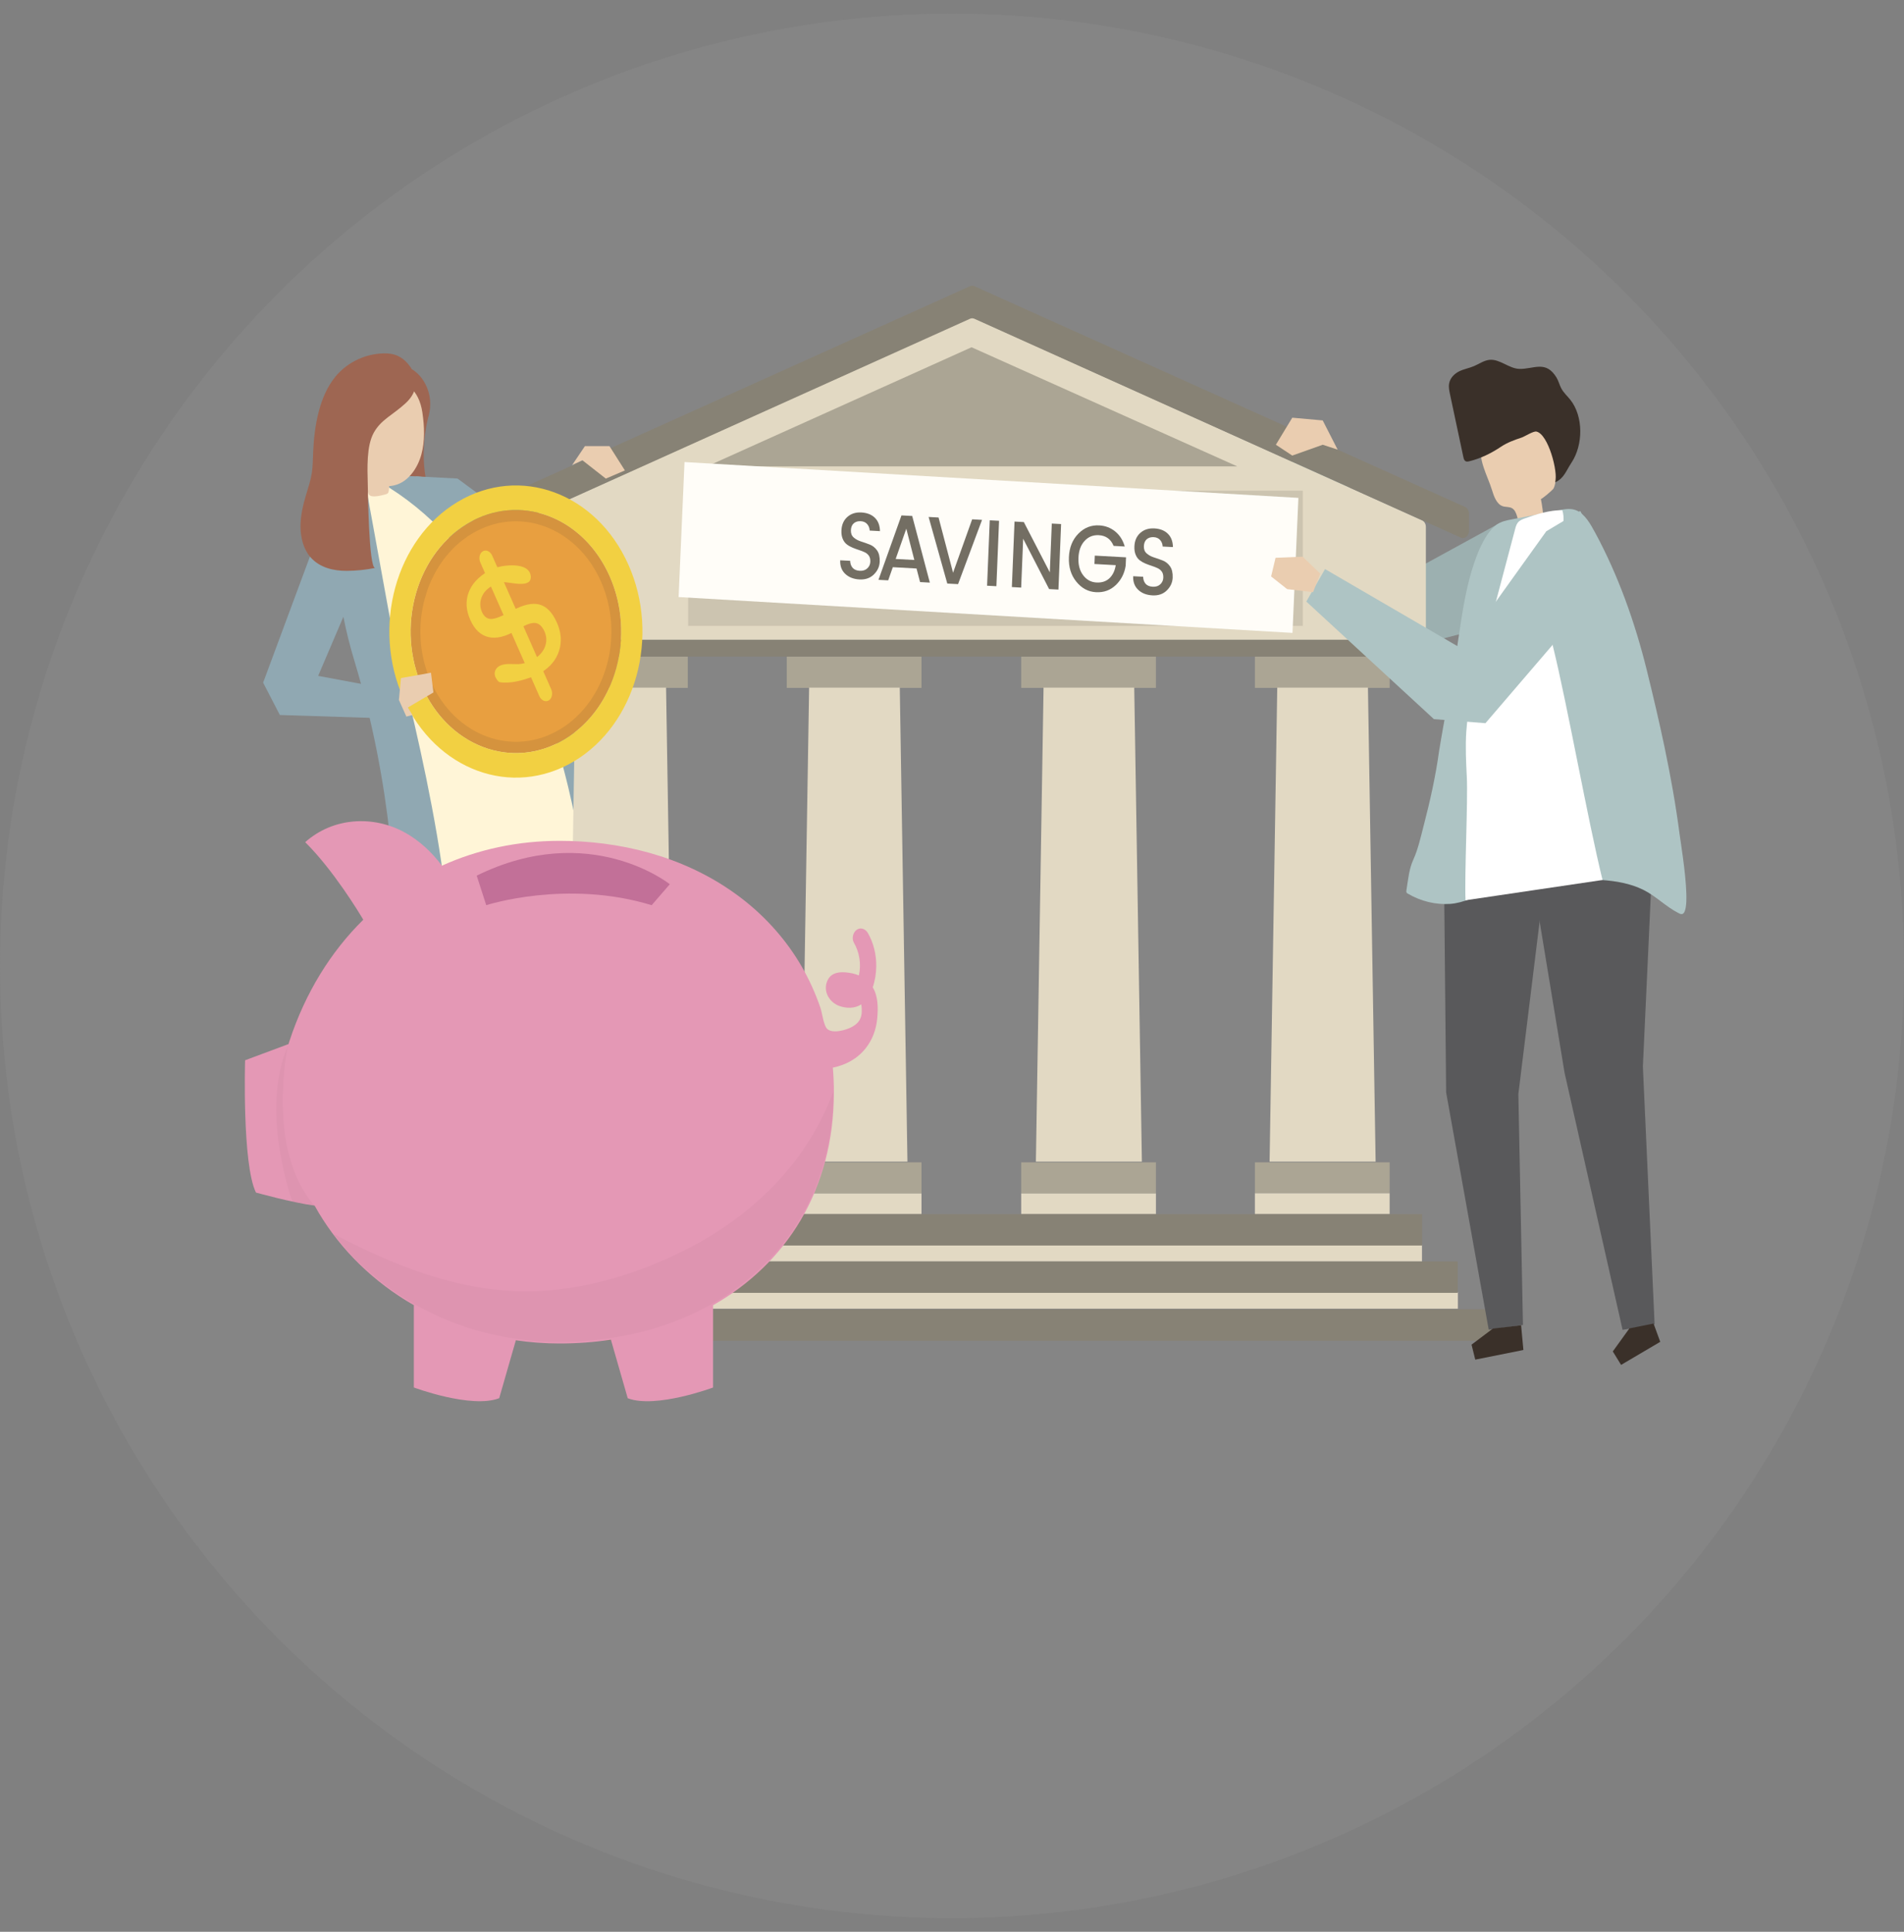 <svg width="70" height="71" viewBox="0 0 70 71" fill="none" xmlns="http://www.w3.org/2000/svg">
<rect x="0" y="0" width="70" height="71" fill="#808080" stroke="none"/>
<circle cx="35" cy="35.5" r="35" fill="#A5A5A5" fill-opacity="0.15"/>
<g clip-path="url(#clip0_110_862)">
<path d="M14.439 14.553C14.425 14.547 14.411 14.541 14.396 14.536L14.437 14.548C14.45 14.501 14.466 14.454 14.483 14.409C14.617 14.053 14.859 13.754 15.159 13.579C15.513 13.802 15.764 14.23 15.81 14.693C15.829 14.886 15.812 15.083 15.764 15.27L15.764 15.27C15.764 15.27 15.764 15.273 15.762 15.277C15.758 15.293 15.753 15.31 15.748 15.326C15.677 15.593 15.399 16.779 15.752 18.003C16.152 19.393 15.835 19.831 15.835 19.831C15.835 19.831 14.71 20.162 14.019 19.923C13.346 19.69 13.864 16.476 14.439 14.553Z" fill="#9E6652"/>
<path d="M16.58 48.48L16.569 49.009L17.439 49.59L17.891 49.087L17.461 48.532L16.591 47.951L16.58 48.48Z" fill="#514943"/>
<path d="M15.527 32.427L15.494 34.034L17.099 39.401L16.538 48.307L17.407 48.569L19.066 39.775L19.253 37.243L18.886 31.951L15.527 32.427Z" fill="#59595B"/>
<path d="M22.89 33.398L22.426 48.326L21.618 48.422L20.631 39.006L18.569 32.56L22.89 33.398Z" fill="#59595B"/>
<path d="M21.612 48.306L21.659 48.834L22.581 49.259L22.97 48.679L22.486 48.202L21.612 48.306Z" fill="#514943"/>
<path d="M13.033 18.978C12.951 21.938 13.149 25.072 14.599 27.616C14.964 28.255 15.4 28.835 15.906 29.33C15.969 29.392 16.061 29.287 15.997 29.225C13.435 26.713 13.062 22.611 13.162 18.978C13.164 18.882 13.035 18.882 13.033 18.978Z" fill="#9E6652"/>
<path d="M14.236 17.588L13.031 18.234C13.031 18.234 11.654 19.724 13.031 24.294C14.409 28.865 14.624 33.087 14.495 35.422C14.495 35.422 20.263 37.161 23.577 34.528C26.891 31.895 20.779 16.197 14.236 17.588Z" fill="#90A8B2"/>
<path d="M13.982 17.725L13.475 17.997L14.495 23.599C14.495 23.599 17.002 32.888 16.395 35.82L18.945 35.986H19.852L21.848 35.476C21.848 35.475 21.433 22.034 13.982 17.725Z" fill="#FFF5D7"/>
<path d="M15.284 17.508L16.819 17.588L20.736 20.47L21.038 17.091L22.458 16.794L22.759 23.599L21.468 24.295L19.273 22.208L15.284 17.508Z" fill="#90A8B2"/>
<path d="M55.042 19.277L51.685 21.115L48.613 16.37L47.498 16.967L50.092 23.102L51.683 23.824L55.989 22.705L56.64 19.888L55.042 19.277Z" fill="#9CB0B0"/>
<path d="M35.659 11.695L19.184 19.126C19.101 19.164 19.045 19.259 19.045 19.366V23.26C19.045 23.401 19.14 23.515 19.259 23.515H52.209C52.326 23.515 52.422 23.401 52.422 23.26V19.366C52.422 19.259 52.366 19.164 52.283 19.126L35.809 11.695C35.76 11.673 35.707 11.673 35.659 11.695Z" fill="#E2D9C3"/>
<path d="M25.286 24.128H20.333V25.282H25.286V24.128Z" fill="#ABA594"/>
<path d="M24.77 42.695H20.873L21.154 25.273H24.488L24.77 42.695Z" fill="#E2D9C3"/>
<path d="M33.879 24.128H28.925V25.282H33.879V24.128Z" fill="#ABA594"/>
<path d="M33.362 42.695H29.465L29.747 25.273H33.08L33.362 42.695Z" fill="#E2D9C3"/>
<path d="M42.498 24.128H37.544V25.282H42.498V24.128Z" fill="#ABA594"/>
<path d="M41.981 42.695H38.084L38.366 25.273H41.7L41.981 42.695Z" fill="#E2D9C3"/>
<path d="M51.09 24.128H46.136V25.282H51.09V24.128Z" fill="#ABA594"/>
<path d="M50.574 42.695H46.676L46.958 25.273H50.292L50.574 42.695Z" fill="#E2D9C3"/>
<path d="M35.719 12.763L25.993 17.141H45.487L35.719 12.763Z" fill="#ABA594"/>
<path d="M53.703 19.758L35.822 11.715C35.771 11.692 35.714 11.692 35.663 11.715L17.691 19.812C17.543 19.878 17.384 19.747 17.384 19.557V18.941C17.384 18.828 17.443 18.726 17.532 18.686L35.663 10.518C35.714 10.494 35.771 10.494 35.822 10.518L53.862 18.632C53.951 18.672 54.009 18.773 54.009 18.887V19.503C54.009 19.692 53.851 19.824 53.703 19.758Z" fill="#878275"/>
<path d="M52.279 45.749H18.944V46.362H52.279V45.749Z" fill="#E2D9C3"/>
<path d="M53.599 47.487H17.667V48.1H53.599V47.487Z" fill="#E2D9C3"/>
<path d="M25.286 42.72H20.333V43.858H25.286V42.72Z" fill="#ABA594"/>
<path d="M25.286 43.858H20.333V44.625H25.286V43.858Z" fill="#E2D9C3"/>
<path d="M33.879 43.858H28.925V44.625H33.879V43.858Z" fill="#E2D9C3"/>
<path d="M33.879 42.72H28.925V43.858H33.879V42.72Z" fill="#ABA594"/>
<path d="M42.498 43.858H37.544V44.625H42.498V43.858Z" fill="#E2D9C3"/>
<path d="M42.498 42.72H37.544V43.858H42.498V42.72Z" fill="#ABA594"/>
<path d="M51.09 42.72H46.136V43.858H51.09V42.72Z" fill="#ABA594"/>
<path d="M51.09 43.858H46.136V44.625H51.09V43.858Z" fill="#E2D9C3"/>
<path d="M52.282 44.622H18.971V45.777H52.282V44.622Z" fill="#878275"/>
<path d="M53.591 46.363H17.661V47.517H53.591V46.363Z" fill="#878275"/>
<path d="M54.967 48.121H16.241V49.276H54.967V48.121Z" fill="#878275"/>
<path d="M51.684 23.517H19.711V24.131H51.684V23.517Z" fill="#878275"/>
<path d="M32.086 36.288C32.171 36.041 32.212 35.769 32.215 35.52C32.222 35.089 32.116 34.654 31.909 34.295C31.819 34.14 31.645 34.073 31.499 34.171C31.366 34.261 31.302 34.488 31.392 34.644C31.6 35.003 31.668 35.436 31.577 35.851C31.499 35.818 31.418 35.792 31.337 35.775C31.037 35.714 30.593 35.667 30.424 36.032C30.234 36.444 30.51 36.847 30.849 36.97C31.115 37.067 31.424 37.073 31.666 36.914C31.723 37.334 31.647 37.566 31.318 37.745C31.117 37.854 30.604 38.009 30.406 37.81C30.279 37.681 30.227 37.23 30.162 37.038C29.98 36.507 29.749 35.998 29.474 35.523C28.916 34.558 28.182 33.741 27.354 33.088C25.483 31.614 23.184 30.973 20.941 30.909C20.817 30.906 20.694 30.904 20.57 30.904C19.031 30.904 17.568 31.219 16.247 31.817C15.869 31.312 15.412 30.89 14.89 30.601C13.725 29.955 12.243 30.04 11.221 30.953C12.256 31.979 13.204 33.545 13.356 33.803C12.165 34.977 11.227 36.48 10.64 38.268C10.628 38.305 10.616 38.34 10.606 38.374L9.011 38.969C9.011 38.969 8.897 42.778 9.41 43.831C9.41 43.831 10.762 44.207 11.566 44.31C12.345 45.719 13.508 46.921 14.929 47.8C15.024 47.858 15.119 47.914 15.215 47.97V50.995C15.215 50.995 17.33 51.784 18.353 51.389L18.965 49.261C19.487 49.337 20.023 49.378 20.57 49.378C21.216 49.378 21.848 49.331 22.46 49.239L23.078 51.39C24.101 51.784 26.216 50.996 26.216 50.996V47.972C28.896 46.448 30.658 43.742 30.658 40.142C30.658 39.834 30.645 39.534 30.619 39.24C31.075 39.145 31.507 38.931 31.827 38.526C32.074 38.215 32.212 37.844 32.252 37.426C32.287 37.047 32.284 36.609 32.086 36.288Z" fill="#E498B5"/>
<path d="M17.526 32.183L17.876 33.269C17.876 33.269 20.829 32.31 23.958 33.269L24.625 32.499C24.626 32.499 21.683 30.138 17.526 32.183Z" fill="#C27098"/>
<g opacity="0.03">
<path d="M30.483 40.51C29.422 43.047 27.394 44.83 25.198 45.939C23.572 46.76 21.776 47.326 19.976 47.442C17.369 47.609 14.898 46.707 12.559 45.505C12.457 45.452 12.355 45.396 12.255 45.339C12.97 46.282 13.871 47.098 14.91 47.74C16.52 48.737 18.461 49.318 20.55 49.318C26.107 49.318 30.613 45.865 30.638 40.128C30.589 40.257 30.536 40.383 30.483 40.51Z" fill="black"/>
</g>
<g opacity="0.03">
<path d="M10.581 38.456C10.581 38.456 9.761 42.29 11.565 44.31L10.752 44.163C10.752 44.163 9.537 40.859 10.581 38.456Z" fill="black"/>
</g>
<path d="M22.696 24.411C23.27 22.035 22.066 19.571 20.007 18.909C17.948 18.246 15.813 19.636 15.239 22.012C14.665 24.389 15.869 26.852 17.928 27.515C19.987 28.177 22.122 26.788 22.696 24.411Z" fill="#E89F40"/>
<g opacity="0.1">
<path d="M17.028 18.887C14.958 20.123 14.149 23.061 15.22 25.45C16.291 27.838 18.836 28.772 20.906 27.536C22.976 26.3 23.785 23.362 22.714 20.974C21.643 18.585 19.097 17.651 17.028 18.887ZM20.58 26.81C18.858 27.838 16.74 27.061 15.849 25.073C14.958 23.086 15.631 20.642 17.354 19.613C19.075 18.585 21.193 19.362 22.084 21.35C22.976 23.337 22.302 25.781 20.58 26.81Z" fill="#272525"/>
</g>
<path d="M16.829 18.444C14.547 19.806 13.655 23.046 14.836 25.679C16.016 28.312 18.823 29.342 21.105 27.98C23.387 26.617 24.279 23.378 23.098 20.744C21.918 18.111 19.111 17.081 16.829 18.444ZM20.746 27.179C18.848 28.312 16.512 27.456 15.53 25.265C14.547 23.074 15.29 20.378 17.188 19.244C19.086 18.111 21.422 18.968 22.404 21.158C23.387 23.35 22.644 26.045 20.746 27.179Z" fill="#F2D042"/>
<path d="M18.378 25.073C18.32 25.064 18.281 24.998 18.243 24.939C18.145 24.79 18.178 24.614 18.31 24.512C18.508 24.359 18.805 24.416 19.043 24.409C19.239 24.402 19.431 24.343 19.621 24.232C19.824 24.112 19.962 23.959 20.034 23.773C20.107 23.586 20.101 23.4 20.02 23.214C19.936 23.026 19.828 22.921 19.694 22.899C19.56 22.878 19.373 22.938 19.134 23.079L18.976 23.172C18.585 23.401 18.245 23.483 17.957 23.415C17.669 23.347 17.445 23.134 17.287 22.776C17.132 22.425 17.112 22.094 17.227 21.782C17.341 21.471 17.579 21.208 17.942 20.995C18.09 20.908 18.253 20.849 18.431 20.815C18.803 20.746 19.462 20.733 19.512 21.165C19.569 21.657 18.744 21.381 18.505 21.399C18.364 21.41 18.216 21.461 18.061 21.552C17.881 21.658 17.761 21.799 17.699 21.974C17.637 22.149 17.644 22.322 17.719 22.491C17.793 22.659 17.903 22.745 18.047 22.75C18.192 22.755 18.454 22.653 18.832 22.444C19.237 22.223 19.57 22.148 19.834 22.219C20.097 22.29 20.311 22.512 20.476 22.886C20.635 23.244 20.66 23.591 20.552 23.926C20.444 24.261 20.217 24.529 19.872 24.732C19.763 24.796 19.635 24.854 19.488 24.905C19.215 25 18.772 25.135 18.378 25.073Z" fill="#F2D042"/>
<path d="M20.175 25.743L20.171 25.745C20.051 25.815 19.898 25.743 19.828 25.584L17.661 20.678C17.59 20.519 17.63 20.333 17.749 20.263L17.753 20.261C17.872 20.191 18.026 20.263 18.096 20.422L20.263 25.328C20.333 25.487 20.294 25.673 20.175 25.743Z" fill="#F2D042"/>
<path d="M53.086 31.841L53.167 40.151L54.732 48.87L55.991 48.698L55.822 40.211L56.963 30.954L53.086 31.841Z" fill="#59595B"/>
<path d="M56.015 30.295L57.521 39.429L59.654 48.878L60.831 48.666L60.4 39.2L60.809 30.355L56.015 30.295Z" fill="#59595B"/>
<path d="M55.886 19.316C56.175 19.256 56.463 19.197 56.752 19.137C56.736 18.868 56.702 18.601 56.65 18.338C56.656 18.37 57.087 18.015 57.121 17.944C57.218 17.742 57.196 17.43 57.219 17.202C57.27 16.718 57.306 16.177 57.044 15.795C56.772 15.399 56.275 15.327 55.84 15.381C55.295 15.449 54.709 15.726 54.492 16.308C54.296 16.834 54.699 17.502 54.85 18.003C54.924 18.249 55.026 18.528 55.243 18.604C55.358 18.644 55.489 18.617 55.595 18.682C55.782 18.797 55.779 19.105 55.886 19.316Z" fill="#EACDB0"/>
<path d="M53.526 15.512C53.454 15.171 53.381 14.828 53.308 14.486C53.281 14.359 53.254 14.228 53.276 14.1C53.312 13.886 53.477 13.731 53.65 13.646C53.824 13.562 54.014 13.531 54.191 13.456C54.38 13.376 54.557 13.247 54.757 13.226C55.138 13.186 55.475 13.547 55.858 13.558C56.388 13.572 56.831 13.225 57.227 13.88C57.299 14 57.332 14.147 57.399 14.272C57.484 14.434 57.619 14.551 57.73 14.69C58.219 15.303 58.207 16.351 57.777 17.002C57.568 17.317 57.499 17.584 57.178 17.725C57.288 17.345 56.922 15.956 56.487 15.862C56.373 15.837 56.059 16.043 55.94 16.083C55.675 16.171 55.418 16.262 55.178 16.423C54.821 16.662 54.426 16.854 54.022 16.952C53.97 16.965 53.912 16.976 53.868 16.942C53.826 16.91 53.811 16.85 53.799 16.794C53.709 16.366 53.617 15.94 53.526 15.512Z" fill="#3A3029"/>
<path d="M61.873 31.523C61.987 32.367 62.099 33.511 61.852 33.592C61.806 33.607 61.758 33.584 61.713 33.561C61.242 33.322 60.884 32.937 60.421 32.707C59.936 32.466 59.403 32.381 58.885 32.343C58.111 32.282 57.328 32.292 56.558 32.394C55.953 32.474 55.354 32.634 54.761 32.792C54.267 32.924 53.824 33.188 53.309 33.222C52.782 33.256 52.244 33.129 51.756 32.844C51.738 32.833 51.719 32.821 51.709 32.799C51.699 32.775 51.703 32.745 51.707 32.719C51.77 32.324 51.803 31.938 51.96 31.595C52.136 31.212 52.237 30.744 52.347 30.322C52.576 29.442 52.782 28.525 52.907 27.607C53.111 26.352 53.367 25.122 53.559 23.865C53.692 22.994 53.803 22.112 54.024 21.272C54.197 20.614 54.528 19.64 55.021 19.285C55.188 19.165 55.384 19.127 55.575 19.09C56.154 18.978 56.733 18.866 57.312 18.754C57.523 18.713 57.743 18.673 57.949 18.756C58.259 18.88 58.468 19.248 58.654 19.593C59.488 21.139 60.104 22.85 60.547 24.644C60.778 25.581 61 26.521 61.198 27.468C61.419 28.525 61.611 29.592 61.751 30.669C61.766 30.788 61.82 31.121 61.873 31.523Z" fill="#AEC4C4"/>
<path d="M56.882 22.599C56.905 22.983 56.996 23.356 57.087 23.726C57.641 25.981 58.363 30.089 58.917 32.343C57.353 32.57 55.444 32.861 53.88 33.088C53.837 32.218 53.971 29.43 53.927 28.559C53.899 28.002 53.871 27.442 53.908 26.884C53.97 25.985 54.2 25.112 54.43 24.247C54.854 22.648 55.278 21.049 55.702 19.451C55.724 19.365 55.749 19.277 55.801 19.21C55.864 19.129 55.957 19.091 56.047 19.058C56.483 18.899 56.978 18.745 57.436 18.752C57.603 19.206 57.285 20.089 57.183 20.551C57.033 21.224 56.841 21.898 56.882 22.599Z" fill="white"/>
<path d="M54.884 48.831L54.101 49.42L54.237 49.971L56.007 49.617L55.923 48.709L54.884 48.831Z" fill="#3A3029"/>
<path d="M59.906 48.822L59.294 49.67L59.599 50.165L61.038 49.317L60.793 48.646L59.906 48.822Z" fill="#3A3029"/>
<path d="M47.897 18.035H25.299V23.003H47.897V18.035Z" fill="#CCC4B0"/>
<path d="M49.178 16.525L48.629 15.452L47.51 15.352L46.907 16.346L47.51 16.744L48.629 16.346L49.178 16.525Z" fill="#EACDB0"/>
<path d="M58.099 18.78L56.85 19.525L53.751 23.847L48.715 20.916L48.026 22.109L52.718 26.431L54.612 26.58L59.293 21.122L58.099 18.78Z" fill="#AEC4C4"/>
<path d="M47.735 18.299L25.166 16.982L24.949 21.944L47.518 23.261L47.735 18.299Z" fill="#FFFDF8"/>
<path d="M31.643 19.156C31.541 19.15 31.457 19.176 31.39 19.232C31.324 19.289 31.288 19.374 31.283 19.488C31.279 19.602 31.313 19.691 31.387 19.756C31.46 19.82 31.55 19.868 31.657 19.902C31.764 19.936 31.87 19.973 31.977 20.015C32.083 20.056 32.173 20.128 32.245 20.229C32.316 20.33 32.349 20.469 32.342 20.647C32.334 20.825 32.263 20.98 32.127 21.114C31.992 21.247 31.815 21.308 31.597 21.297C31.379 21.285 31.205 21.216 31.074 21.091C30.942 20.966 30.881 20.8 30.89 20.593L31.256 20.612C31.259 20.719 31.29 20.805 31.348 20.871C31.405 20.936 31.492 20.972 31.608 20.979C31.723 20.985 31.816 20.955 31.886 20.89C31.956 20.824 31.993 20.744 31.997 20.65C32.001 20.555 31.983 20.48 31.944 20.425C31.905 20.37 31.854 20.327 31.79 20.297C31.726 20.267 31.656 20.239 31.579 20.215C31.502 20.19 31.424 20.161 31.346 20.129C31.268 20.097 31.198 20.058 31.135 20.01C31.072 19.963 31.021 19.896 30.984 19.809C30.946 19.723 30.93 19.618 30.935 19.496C30.944 19.287 31.016 19.121 31.152 19C31.288 18.879 31.461 18.824 31.669 18.835C31.878 18.847 32.043 18.912 32.163 19.029C32.284 19.146 32.347 19.31 32.352 19.521L31.974 19.501C31.97 19.408 31.939 19.329 31.882 19.263C31.824 19.197 31.745 19.161 31.643 19.156Z" fill="#736E63"/>
<path d="M33.826 21.393L33.696 20.894L32.824 20.846L32.654 21.33L32.297 21.311L33.142 18.943L33.537 18.964L34.185 21.413L33.826 21.393ZM32.929 20.544L33.615 20.581L33.32 19.431L32.929 20.544Z" fill="#736E63"/>
<path d="M34.827 21.448L34.14 19L34.506 19.02L35.039 21.05L35.741 19.087L36.104 19.107L35.223 21.469L34.827 21.448Z" fill="#736E63"/>
<path d="M36.29 21.527L36.388 19.123L36.73 19.141L36.632 21.545L36.29 21.527Z" fill="#736E63"/>
<path d="M38.669 19.243L39.011 19.261L38.913 21.669L38.571 21.651L37.616 19.8L37.543 21.596L37.201 21.577L37.299 19.169L37.641 19.188L38.596 21.036L38.669 19.243Z" fill="#736E63"/>
<path d="M40.293 21.765C40.008 21.75 39.767 21.621 39.571 21.379C39.374 21.137 39.283 20.838 39.298 20.482C39.312 20.126 39.428 19.837 39.643 19.617C39.858 19.396 40.114 19.294 40.412 19.31C40.634 19.322 40.829 19.396 40.997 19.531C41.165 19.666 41.283 19.851 41.351 20.086L40.941 20.063C40.839 19.815 40.658 19.684 40.398 19.67C40.188 19.659 40.013 19.729 39.874 19.881C39.734 20.033 39.66 20.239 39.649 20.501C39.638 20.763 39.696 20.977 39.822 21.143C39.949 21.31 40.111 21.398 40.309 21.409C40.507 21.42 40.666 21.368 40.788 21.253C40.91 21.138 40.987 20.978 41.02 20.772L40.237 20.729L40.25 20.421L41.398 20.484L41.385 20.792C41.341 21.078 41.219 21.316 41.02 21.505C40.82 21.694 40.578 21.781 40.293 21.765Z" fill="#736E63"/>
<path d="M42.414 19.742C42.312 19.736 42.228 19.762 42.161 19.818C42.095 19.875 42.059 19.96 42.054 20.074C42.05 20.188 42.084 20.277 42.158 20.341C42.231 20.405 42.321 20.454 42.428 20.488C42.535 20.522 42.642 20.559 42.748 20.601C42.854 20.642 42.944 20.713 43.016 20.815C43.087 20.916 43.12 21.055 43.113 21.233C43.105 21.41 43.034 21.566 42.898 21.7C42.763 21.833 42.586 21.894 42.368 21.882C42.15 21.87 41.976 21.802 41.845 21.677C41.714 21.552 41.652 21.386 41.661 21.178L42.027 21.198C42.03 21.305 42.061 21.391 42.118 21.457C42.176 21.522 42.263 21.558 42.379 21.564C42.494 21.571 42.587 21.541 42.657 21.476C42.727 21.41 42.764 21.33 42.768 21.236C42.772 21.141 42.754 21.066 42.715 21.011C42.676 20.956 42.625 20.913 42.561 20.883C42.497 20.853 42.427 20.825 42.35 20.8C42.273 20.776 42.195 20.747 42.117 20.715C42.039 20.683 41.969 20.643 41.906 20.596C41.843 20.549 41.792 20.482 41.755 20.395C41.717 20.309 41.701 20.204 41.706 20.082C41.715 19.872 41.787 19.707 41.923 19.586C42.059 19.465 42.232 19.41 42.441 19.421C42.649 19.433 42.814 19.497 42.934 19.615C43.055 19.732 43.118 19.896 43.123 20.107L42.745 20.087C42.741 19.994 42.71 19.915 42.653 19.849C42.595 19.783 42.516 19.747 42.414 19.742Z" fill="#736E63"/>
<path d="M48.54 21.085L47.893 20.461L46.895 20.501L46.732 21.187L47.322 21.653L48.275 21.764L48.54 21.085Z" fill="#EACDB0"/>
<path d="M21.037 17.09L21.505 16.396H22.407L22.974 17.29L22.273 17.591L21.413 16.917L21.037 17.09Z" fill="#EACDB0"/>
<path d="M12.756 18.245L11.869 19.178L9.674 25.09L10.289 26.279L15.097 26.431L14.825 25.424L11.697 24.841L13.203 21.314L13.166 18.406L12.756 18.245Z" fill="#90A8B2"/>
<path d="M15.529 15.162C15.277 13.457 13.432 13.711 12.883 15.076C12.57 15.852 12.867 16.967 13.459 17.524C13.469 17.675 13.479 18.09 13.578 18.193C13.684 18.304 14.025 18.207 14.159 18.174C14.196 18.165 14.235 18.154 14.262 18.124C14.296 18.085 14.304 17.982 14.306 17.867C14.404 17.861 14.505 17.841 14.607 17.805C15.037 17.652 15.355 17.201 15.491 16.705C15.627 16.21 15.604 15.674 15.529 15.162Z" fill="#EACDB0"/>
<path d="M12.749 20.981C13.1 20.979 13.45 20.943 13.795 20.873C13.558 20.921 13.526 18 13.521 17.798C13.506 17.218 13.47 16.394 13.741 15.905C14.011 15.417 14.446 15.252 14.916 14.816C15.079 14.665 15.223 14.467 15.269 14.232C15.321 13.973 15.235 13.695 15.089 13.488C14.864 13.17 14.594 13.008 14.248 12.991C13.548 12.957 12.797 13.265 12.316 13.862C11.735 14.585 11.555 15.657 11.513 16.614C11.501 16.871 11.503 17.13 11.464 17.382C11.422 17.653 11.335 17.911 11.257 18.171C11.142 18.555 11.046 18.954 11.048 19.36C11.05 19.766 11.161 20.185 11.409 20.473C11.756 20.874 12.279 20.983 12.749 20.981Z" fill="#9E6652"/>
<path d="M14.666 25.726L14.741 24.922L15.845 24.725L15.934 25.451L14.996 26.003L15.162 26.279L14.94 26.337L14.666 25.726Z" fill="#EACDB0"/>
</g>
<defs>
<clipPath id="clip0_110_862">
<rect width="53" height="41" fill="white" transform="translate(9 10.5)"/>
</clipPath>
</defs>
</svg>
